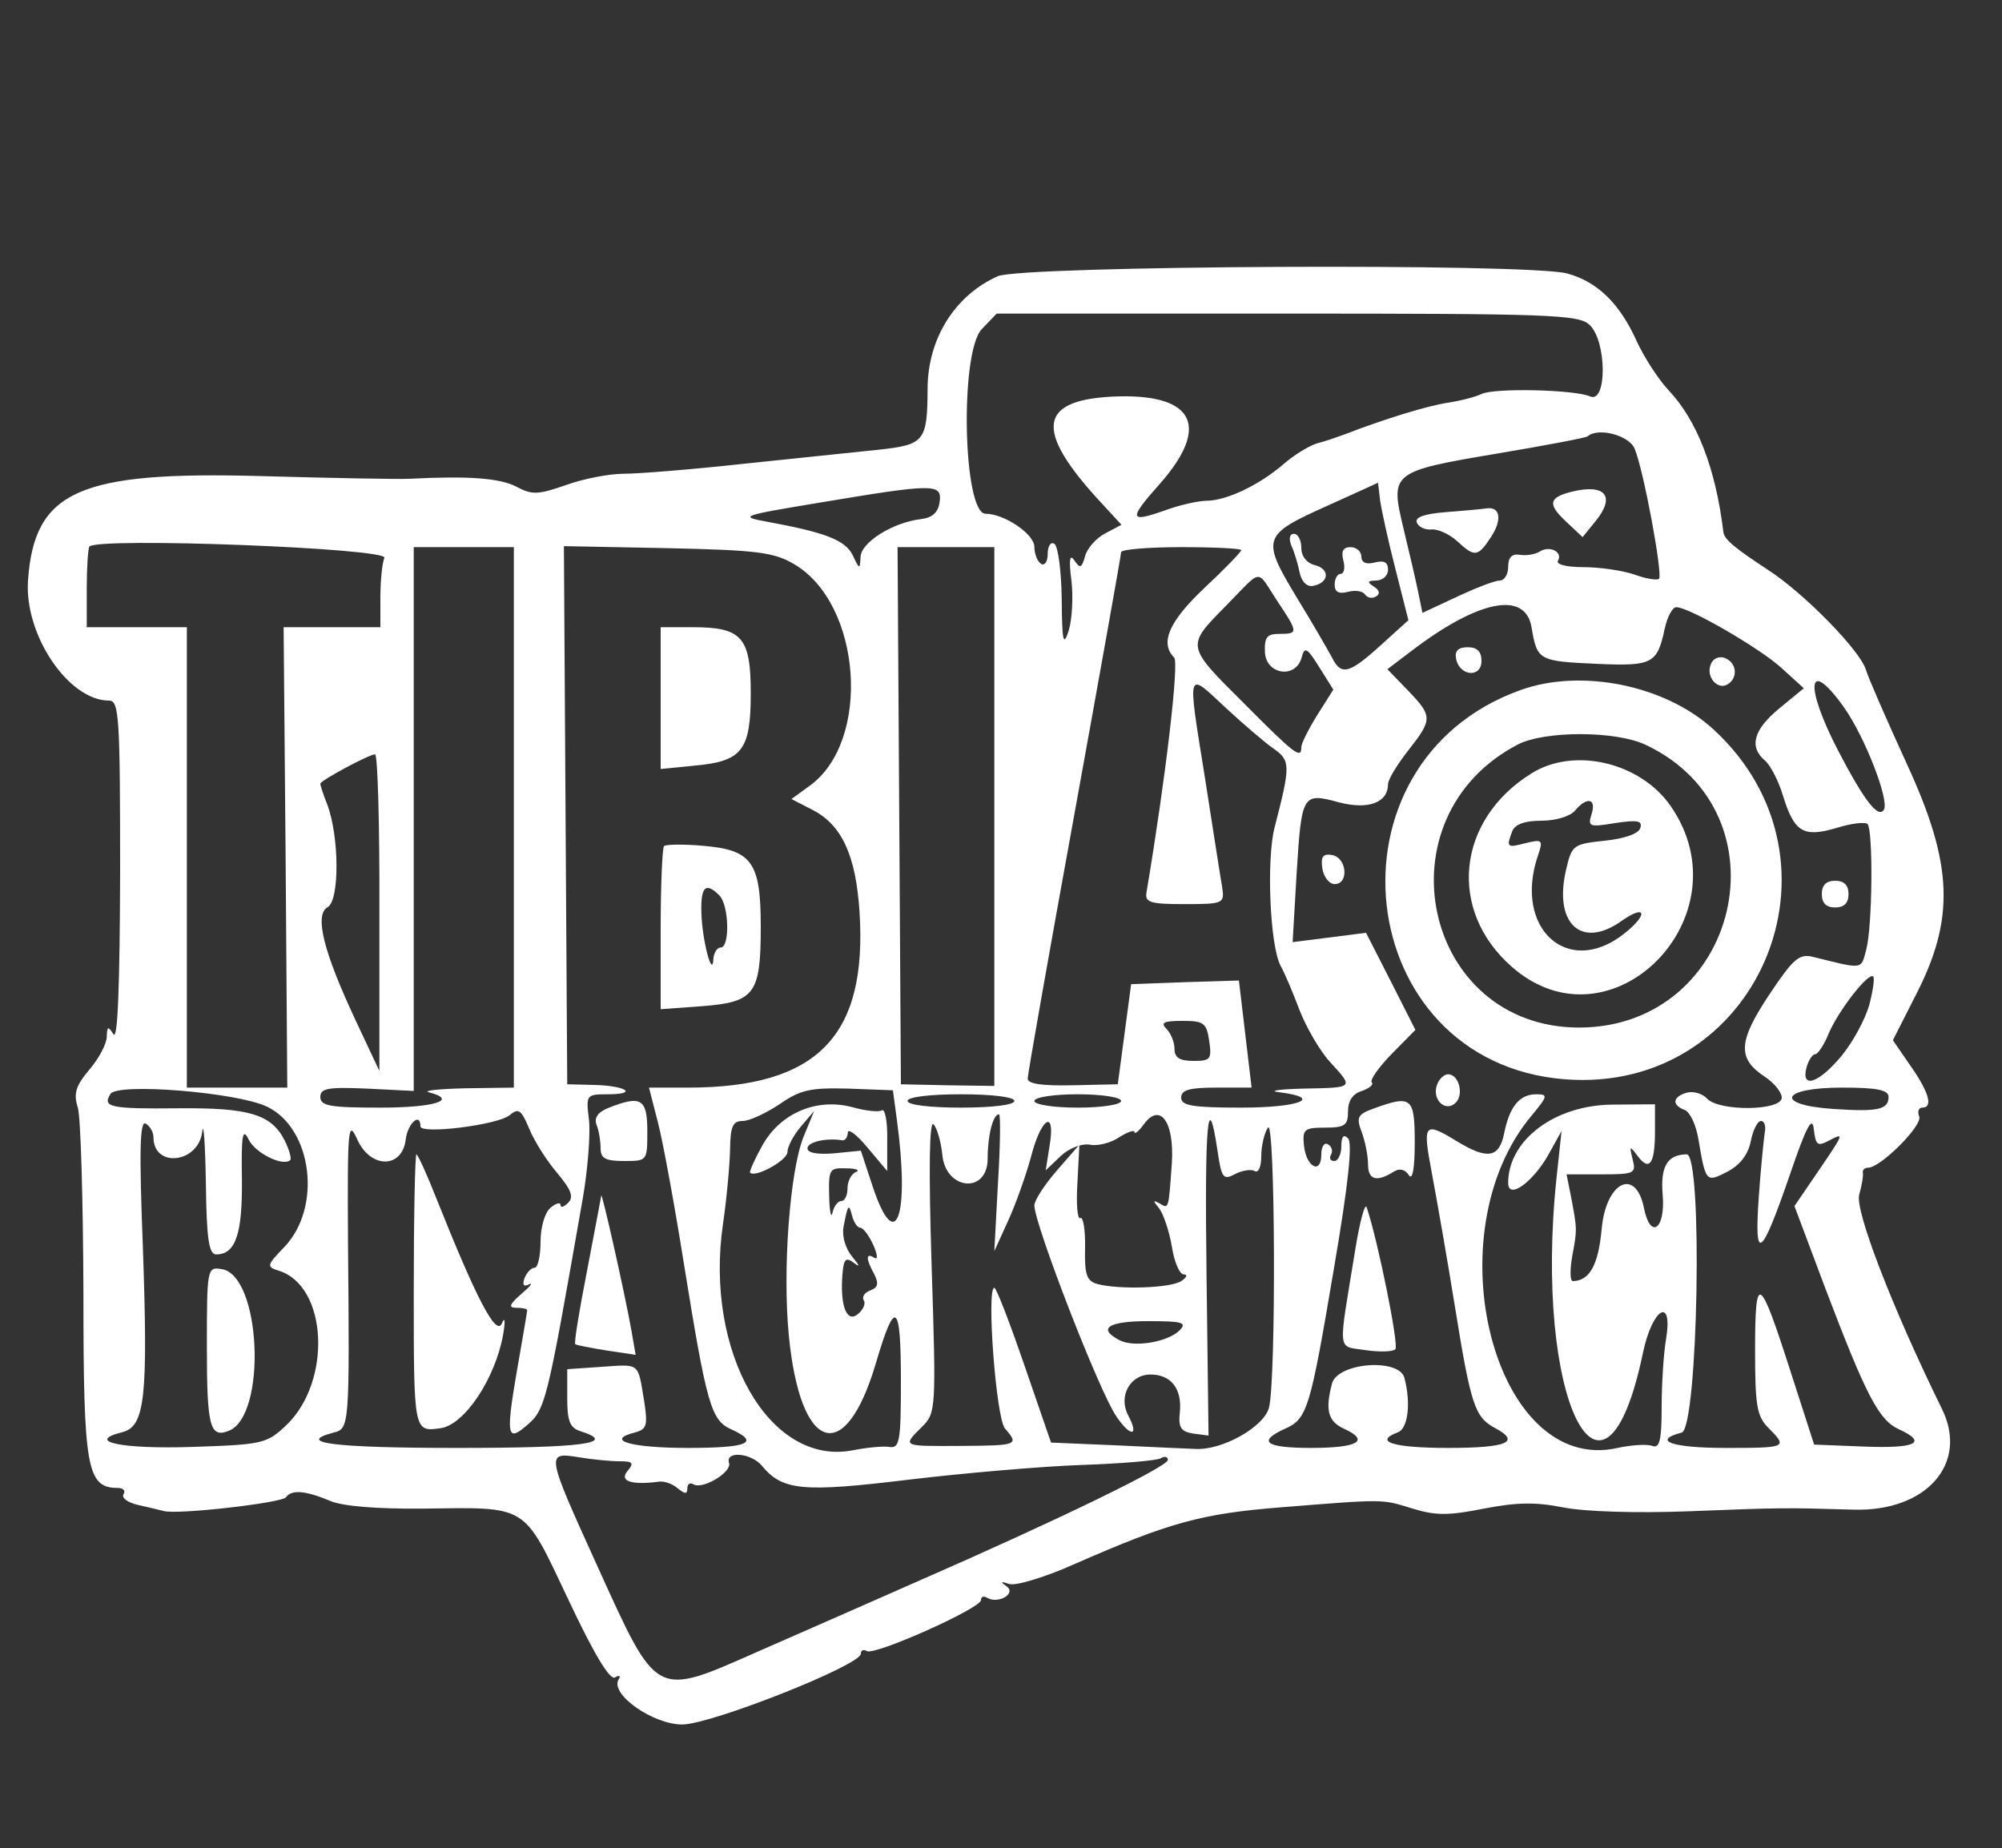 <?xml version="1.0" standalone="no"?>
<!DOCTYPE svg PUBLIC "-//W3C//DTD SVG 20010904//EN"
 "http://www.w3.org/TR/2001/REC-SVG-20010904/DTD/svg10.dtd">
<svg version="1.0" xmlns="http://www.w3.org/2000/svg"
 width="300pt" height="277pt" viewBox="0 0 300 277"
 preserveAspectRatio="xMidYMid meet">
<rect x="0" y="0" width="300" height="277" fill="#333333" stroke="none"/>
<g transform="translate(0,277) scale(0.05,-0.05)"
fill="#fff" stroke="none">
<path d="M2990 4712 c-129 -58 -210 -188 -210 -338 -1 -157 -9 -167 -147 -182
-67 -7 -249 -26 -403 -42 -154 -17 -316 -30 -360 -30 -44 0 -122 -15 -174 -34
-84 -29 -101 -30 -148 -5 -49 26 -145 33 -318 24 -33 -2 -235 2 -449 8 -544
15 -678 -44 -697 -312 -12 -163 121 -361 243 -361 30 0 33 -49 33 -515 -1
-340 -7 -505 -20 -485 -16 25 -19 24 -20 -7 0 -21 -23 -65 -52 -99 -41 -48
-48 -72 -35 -113 9 -28 16 -277 17 -554 0 -532 10 -587 104 -587 16 0 23 -9
16 -19 -6 -11 13 -25 44 -32 31 -7 65 -15 76 -18 40 -12 354 24 367 41 17 24
59 20 133 -11 37 -16 141 -24 274 -23 322 4 302 17 439 -272 77 -164 125 -243
140 -234 13 8 18 5 11 -6 -27 -44 104 -136 192 -135 90 2 534 178 534 212 0
11 8 14 18 8 23 -14 342 128 342 153 0 10 8 13 18 7 33 -20 89 12 59 34 -20
14 -18 16 8 7 20 -6 109 21 198 61 283 124 378 150 617 169 313 25 300 25 394
-4 68 -21 108 -21 213 0 98 19 155 20 236 4 64 -13 217 -18 377 -12 279 11
288 11 494 5 219 -7 347 138 266 302 -148 301 -261 594 -248 642 8 28 13 58
11 66 -2 8 6 15 16 15 37 0 163 126 153 153 -6 15 -2 27 9 27 33 0 21 45 -35
125 l-53 77 68 134 c119 231 113 393 -27 696 -60 131 -115 257 -122 281 -18
58 -186 230 -295 300 -99 65 -129 90 -132 112 -23 191 -79 335 -164 425 -31
33 -75 101 -97 150 -50 110 -116 175 -206 200 -111 32 -1635 24 -1708 -8z
m1773 -145 c53 -47 54 -239 2 -215 -45 20 -286 26 -325 7 -16 -8 -61 -20 -100
-26 -62 -9 -194 -50 -310 -95 -22 -8 -59 -21 -83 -27 -23 -7 -68 -34 -100 -62
-72 -62 -169 -109 -230 -110 -26 0 -83 -13 -126 -29 -108 -38 -110 -27 -13 82
147 168 102 264 -121 260 -248 -6 -263 -98 -53 -323 l57 -62 -49 -26 c-27 -14
-54 -45 -60 -68 -10 -36 -15 -38 -32 -13 -14 21 -17 3 -9 -60 6 -49 2 -117 -8
-150 -16 -50 -20 -34 -21 94 -1 84 -11 159 -22 166 -11 7 -20 -7 -20 -30 0
-23 -9 -37 -20 -30 -11 7 -20 30 -20 51 0 38 -90 99 -146 99 -68 0 -78 482
-12 553 l45 47 870 0 c781 0 874 -3 906 -33z m136 -372 c27 -64 85 -378 73
-390 -5 -5 -39 0 -74 13 -35 12 -104 22 -152 22 -50 0 -83 8 -77 19 16 26 -24
47 -54 28 -14 -9 -41 -13 -60 -10 -24 4 -35 -8 -35 -36 0 -22 -11 -41 -25 -41
-14 0 -72 -22 -129 -49 l-103 -48 -13 64 c-7 34 -27 120 -44 190 -40 167 -37
170 284 224 143 24 264 47 268 51 31 28 125 3 141 -37z m-717 -360 l39 -154
-84 -76 c-95 -86 -118 -91 -146 -34 -12 22 -59 104 -107 182 -104 173 -100
184 92 270 l154 70 6 -52 c4 -28 24 -121 46 -206z m-1366 200 c-4 -31 -22 -47
-56 -51 -85 -10 -180 -70 -181 -114 -2 -38 -3 -37 -23 5 -22 46 -82 69 -256
101 -87 16 -81 18 160 58 341 57 364 57 356 1z m-1664 -167 c-7 -17 -12 -71
-12 -120 l0 -88 -145 0 -145 0 6 -690 5 -690 -150 0 -151 0 0 690 0 690 -150
0 -150 0 0 117 c0 64 4 120 8 125 29 28 895 -5 884 -34z m388 -778 l0 -810
-145 -2 c-80 -2 -129 -7 -110 -12 90 -23 18 -46 -145 -46 -151 0 -180 5 -180
32 0 26 23 30 140 25 l140 -7 0 815 0 815 150 0 150 0 0 -810z m840 759 c203
-119 232 -530 47 -664 l-55 -40 64 -33 c87 -45 129 -136 140 -305 24 -373
-126 -527 -514 -527 l-117 0 27 -105 c15 -58 50 -249 78 -425 68 -421 81 -467
141 -494 88 -40 52 -56 -130 -56 -170 0 -249 23 -159 46 37 10 40 21 28 98
-19 113 -11 107 -128 99 l-102 -7 0 -87 c0 -69 8 -89 40 -99 113 -36 8 -50
-370 -50 -367 0 -488 15 -370 46 47 12 48 18 43 564 -2 354 0 376 28 314 40
-88 135 -87 145 1 6 48 44 82 44 39 0 -25 231 4 267 33 27 23 35 17 59 -40 15
-37 53 -97 84 -133 42 -50 50 -72 33 -89 -13 -13 -23 -16 -23 -7 0 9 -13 6
-30 -8 -17 -14 -30 -58 -30 -102 0 -43 -8 -78 -18 -78 -10 0 -23 -14 -30 -31
-7 -20 -3 -27 13 -19 14 7 4 -6 -22 -28 -37 -32 -40 -42 -15 -42 18 0 32 -3
32 -7 0 -4 -14 -87 -31 -183 -32 -186 -29 -211 22 -169 65 54 64 51 176 689
15 88 23 194 18 235 -9 73 -8 75 56 75 94 0 55 26 -41 28 l-80 2 -5 807 -5
806 310 -6 c269 -6 319 -12 380 -48z m600 -757 l0 -807 -140 2 -140 3 -5 805
-5 805 145 0 145 0 0 -808z m740 799 c0 -5 -49 -56 -110 -113 -106 -100 -135
-165 -91 -209 15 -15 -25 -359 -83 -704 -5 -30 11 -35 114 -35 117 0 120 2
113 50 -5 28 -28 176 -52 330 -53 331 -56 319 64 207 52 -48 116 -103 142
-121 51 -36 51 -50 3 -236 -25 -97 -14 -355 18 -415 11 -19 36 -78 56 -131 20
-52 61 -123 91 -156 73 -80 75 -78 -80 -81 -74 -2 -106 -7 -70 -11 133 -17 59
-46 -115 -46 -147 0 -180 6 -180 30 0 23 25 30 105 30 l106 0 -19 161 -19 160
-162 -5 -161 -6 -20 -150 -20 -150 -135 -3 c-91 -2 -135 4 -135 20 0 13 63
370 140 793 77 424 140 777 140 785 0 8 81 15 180 15 99 0 180 -4 180 -9z
m107 -151 c64 -96 65 -100 7 -100 -37 0 -45 -10 -43 -55 3 -67 92 -81 110 -16
9 34 16 30 53 -29 l42 -67 -48 -76 c-26 -42 -48 -85 -48 -97 0 -36 -19 -22
-170 130 -177 176 -176 172 -56 294 112 114 90 112 153 16z m763 -80 c17 -100
20 -102 200 -110 162 -7 177 1 199 105 8 36 23 65 35 65 38 0 249 -122 315
-182 l67 -61 -73 -60 c-78 -64 -92 -116 -43 -157 16 -14 40 -60 53 -103 34
-111 61 -128 160 -99 44 14 87 19 94 12 17 -18 15 -307 -4 -377 -16 -60 -7
-59 -160 -21 -41 10 -59 -6 -131 -114 -93 -140 -96 -191 -12 -246 27 -18 50
-46 50 -62 0 -40 -187 -42 -224 -3 -13 15 -41 23 -60 18 -43 -12 -47 -37 -7
-52 16 -6 34 -45 41 -87 22 -130 23 -131 87 -98 38 20 62 51 70 91 7 34 20 61
31 61 10 0 15 -16 11 -35 -3 -19 -12 -107 -18 -194 -14 -199 7 -183 94 70 49
144 67 176 71 134 6 -49 11 -52 47 -33 46 24 46 24 -49 -115 l-56 -82 93 -248
c122 -321 160 -394 220 -421 87 -40 52 -58 -103 -52 l-151 6 -71 220 c-93 290
-106 298 -106 64 0 -167 5 -199 40 -234 59 -59 55 -60 -130 -60 -159 0 -221
22 -130 46 49 13 64 834 15 834 -58 -1 -79 -36 -72 -121 9 -104 -37 -136 -56
-40 -25 124 -115 78 -127 -65 -10 -106 -36 -153 -86 -154 -9 0 -9 34 -2 75 15
80 15 80 -4 180 l-13 65 105 0 c99 0 104 3 93 45 -10 41 -9 42 15 10 35 -47
52 -24 52 73 l0 82 -127 -1 c-173 -1 -313 -106 -313 -235 0 -52 77 4 124 91
l36 65 -15 -140 c-70 -662 141 -1090 259 -525 28 135 91 171 69 40 -7 -41 -13
-132 -13 -202 0 -100 -6 -125 -28 -117 -15 6 -62 3 -104 -6 -369 -84 -556 642
-257 997 48 58 49 63 13 63 -50 0 -80 -37 -96 -117 -15 -74 -50 -80 -143 -23
-97 59 -102 53 -74 -95 14 -74 46 -256 70 -405 47 -291 59 -328 119 -360 79
-42 38 -60 -140 -60 -165 0 -225 19 -150 47 30 12 39 88 19 163 -16 60 -200
46 -217 -17 -21 -80 -12 -114 37 -136 78 -36 40 -57 -100 -57 -136 0 -162 19
-79 57 68 30 76 55 148 482 43 251 56 375 42 389 -13 13 -20 6 -20 -24 0 -24
-10 -44 -21 -44 -12 0 -16 8 -10 19 6 10 3 24 -9 31 -11 7 -20 -7 -20 -30 0
-62 -45 -39 -52 26 -5 49 1 54 63 54 60 0 69 7 69 49 0 31 14 53 42 61 22 8
36 19 29 26 -6 6 20 44 59 84 l72 73 -74 146 -74 145 -110 -14 -110 -14 12
206 c15 238 17 243 127 213 88 -23 147 -1 147 55 0 13 27 58 60 100 74 94 74
103 -1 181 l-61 63 71 54 c202 154 342 182 361 72z m937 -241 c62 -88 136
-278 119 -306 -17 -27 -58 26 -135 173 -105 201 -94 288 16 133z m-4390 -614
l0 -475 -70 149 c-99 211 -125 319 -85 342 36 20 35 211 -1 307 -12 30 -21 58
-21 63 0 9 144 87 164 88 8 1 14 -213 13 -474z m4465 -278 c-12 -42 -49 -111
-83 -152 -68 -82 -122 -100 -105 -35 6 22 18 40 26 40 8 0 27 28 41 63 29 68
119 184 133 170 5 -5 -1 -44 -12 -86z m-1978 -107 c8 -55 4 -60 -47 -60 -42 0
-57 10 -57 36 0 20 -11 47 -24 60 -19 19 -8 24 48 24 64 0 72 -6 80 -60z
m-2824 -197 c136 -65 166 -302 52 -421 -53 -55 -54 -59 -16 -71 146 -46 159
-331 23 -462 -59 -56 -70 -59 -282 -66 -212 -7 -323 16 -211 44 69 17 78 104
62 560 -11 285 -9 376 9 365 13 -8 23 -26 23 -41 0 -93 134 -78 146 16 4 35 9
-34 11 -152 2 -168 9 -215 31 -215 58 0 79 61 77 227 -2 131 2 154 20 118 19
-41 104 -83 125 -62 4 5 -3 30 -16 57 -40 80 -106 100 -320 98 -203 -2 -228 3
-203 43 21 34 379 5 469 -38z m1888 -40 c39 -288 -3 -408 -72 -201 l-36 109
-80 -8 c-50 -4 -80 1 -80 15 0 19 56 32 105 24 8 -1 15 9 16 23 0 14 27 -6 59
-45 l59 -70 0 96 c1 53 -7 92 -16 86 -9 -6 -48 -2 -87 9 -107 29 -215 -16
-270 -112 -24 -43 -41 -81 -38 -84 16 -16 112 37 112 62 0 16 18 50 40 76 l40
47 -32 -78 c-41 -103 -63 -397 -44 -594 34 -353 169 -396 261 -84 58 197 75
184 75 -55 0 -181 -4 -201 -35 -196 -19 3 -68 -2 -109 -10 -249 -49 -446 294
-389 680 11 75 20 175 21 222 1 69 8 85 38 85 20 0 69 23 110 50 63 44 93 50
207 47 l133 -5 12 -89z m2972 69 c0 -38 -32 -45 -165 -36 -179 12 -159 64 25
64 106 0 140 -7 140 -28z m-2620 -12 c0 -12 -67 -20 -160 -20 -93 0 -160 8
-160 20 0 12 67 20 160 20 93 0 160 -8 160 -20z m320 0 c0 -11 -57 -20 -130
-20 -73 0 -130 9 -130 20 0 11 57 20 130 20 73 0 130 -9 130 -20z m-369 -245
l-11 -205 41 90 c23 50 53 135 68 189 30 120 75 150 57 39 l-12 -76 45 43 c26
24 63 38 87 34 23 -5 63 5 88 22 25 16 46 23 46 16 0 -8 13 2 28 23 49 67 92
7 84 -117 -10 -140 -9 -137 -37 -120 -20 11 -20 8 -1 -15 13 -17 30 -68 38
-114 7 -46 23 -84 36 -84 12 0 9 -9 -8 -20 -32 -21 -185 -26 -250 -9 -33 9
-40 27 -38 109 1 54 -6 94 -14 89 -9 -6 -13 42 -9 105 l6 115 -68 -78 c-37
-43 -67 -89 -67 -104 0 -56 195 -560 246 -633 43 -63 69 -60 35 4 -30 57 6
122 67 122 62 0 95 -43 88 -113 -5 -46 3 -58 40 -64 l46 -6 -6 480 c-6 459 4
568 33 373 12 -82 17 -88 53 -69 21 11 48 15 58 9 11 -7 20 12 20 44 0 31 9
70 20 86 22 34 25 -758 3 -840 -16 -58 -141 -128 -221 -123 -29 1 -137 6 -242
11 l-190 8 -80 232 c-44 128 -84 232 -90 232 -24 0 5 -391 32 -422 43 -49 38
-51 -132 -52 -179 -1 -176 -2 -117 57 42 42 43 50 29 485 -9 288 -7 435 6 422
10 -11 22 -51 26 -90 9 -108 136 -120 136 -13 0 70 16 133 34 133 5 0 4 -92
-3 -205z m-426 32 c-14 -6 -25 -28 -25 -49 0 -21 -8 -38 -19 -38 -10 0 -22
-16 -26 -35 -4 -19 -9 3 -10 50 -2 80 1 85 51 83 30 0 43 -6 29 -11z m13 -167
c9 0 26 -23 39 -51 13 -30 15 -46 3 -39 -25 16 -26 -2 0 -49 14 -28 12 -40
-12 -49 -17 -6 -26 -20 -19 -30 6 -9 -2 -28 -18 -41 -34 -28 -54 27 -46 122 4
44 10 50 35 31 18 -14 16 -7 -5 18 -21 25 -32 62 -27 90 13 69 16 72 26 33 5
-19 16 -35 24 -35z m958 -307 c-36 -36 -138 -53 -181 -30 -67 35 -34 57 86 57
102 0 117 -4 95 -27z m-1679 -393 c40 0 44 -5 23 -30 -25 -30 14 -42 96 -31
15 2 40 -7 55 -20 22 -18 29 -18 29 0 0 13 8 18 18 12 27 -17 116 36 107 64
-12 37 66 30 98 -8 62 -75 121 -81 442 -42 168 20 401 40 519 44 117 4 223 13
235 20 11 7 21 5 21 -5 0 -20 -329 -180 -750 -364 -154 -68 -370 -163 -480
-211 -308 -136 -299 -141 -478 253 -156 344 -157 346 -57 330 41 -7 96 -12
122 -12z"/>
<path d="M4710 4066 c-68 -17 -72 -37 -19 -87 l52 -49 39 48 c61 75 29 113
-72 88z"/>
<path d="M4334 4005 c-64 -5 -94 -15 -88 -31 5 -13 24 -23 44 -21 19 2 54 -14
77 -35 53 -49 62 -48 102 13 34 52 27 92 -15 85 -13 -2 -67 -7 -120 -11z"/>
<path d="M3870 3905 c9 -19 20 -56 25 -81 6 -28 22 -44 41 -40 47 9 51 50 5
62 -25 6 -41 27 -41 52 0 23 -10 42 -22 42 -13 0 -16 -14 -8 -35z"/>
<path d="M4026 3860 c6 -22 2 -40 -8 -40 -10 0 -18 -15 -18 -32 0 -23 12 -29
40 -22 22 6 45 2 51 -8 7 -10 21 -13 33 -6 13 8 11 19 -7 30 -21 14 -19 17 8
18 19 0 35 15 35 32 0 23 -12 29 -40 22 -26 -7 -40 0 -40 18 0 15 -15 28 -32
28 -23 0 -29 -12 -22 -40z"/>
<path d="M1980 3447 l0 -212 101 10 c144 13 169 46 169 217 0 168 -26 198
-174 198 l-96 0 0 -213z"/>
<path d="M1990 3004 c-5 -6 -10 -118 -10 -250 l0 -239 123 9 c159 12 177 36
177 238 0 194 -26 231 -175 243 -57 5 -109 4 -115 -1z m166 -148 c29 -29 32
-156 4 -156 -11 0 -21 -16 -22 -35 -3 -60 -34 58 -36 140 -2 78 13 92 54 51z"/>
<path d="M1823 2219 c-32 -13 -43 -30 -35 -51 7 -17 12 -49 12 -70 0 -30 14
-38 70 -38 70 0 70 0 70 90 0 97 -19 108 -117 69z"/>
<path d="M1240 1670 c0 -423 0 -422 80 -411 72 10 164 148 188 281 7 42 5 55
-4 33 -17 -40 -77 76 -195 372 -29 74 -57 135 -61 135 -4 0 -8 -184 -8 -410z"/>
<path d="M1802 1956 c-1 -8 -21 -110 -43 -227 -23 -117 -39 -216 -35 -218 3
-3 45 -11 94 -19 l87 -13 -13 75 c-20 112 -89 418 -90 402z"/>
<path d="M4364 3565 c10 -52 76 -58 76 -6 0 28 -13 41 -41 41 -29 0 -40 -11
-35 -35z"/>
<path d="M5127 3548 c-15 -37 21 -78 51 -59 32 20 27 65 -9 79 -18 6 -36 -2
-42 -20z"/>
<path d="M4558 3472 c-608 -217 -508 -1116 131 -1167 579 -46 877 653 446
1049 -144 132 -395 183 -577 118z m375 -165 c431 -204 280 -845 -199 -847
-469 -1 -606 630 -184 849 81 41 294 41 383 -2z"/>
<path d="M4590 3222 c-225 -140 -252 -411 -59 -580 297 -261 705 151 476 482
-91 131 -289 178 -417 98z m180 -122 c-12 -38 -7 -40 71 -27 67 10 82 7 75
-15 -5 -17 -48 -32 -107 -38 -94 -10 -98 -13 -115 -85 -39 -163 45 -241 165
-156 75 53 82 20 8 -38 -169 -133 -333 17 -257 237 15 44 12 47 -37 35 -57
-15 -59 -13 -41 35 8 21 37 32 88 32 42 0 86 13 100 30 36 43 65 37 50 -10z"/>
<path d="M3963 2937 c4 -26 21 -47 37 -47 43 0 37 78 -7 87 -28 5 -35 -4 -30
-40z"/>
<path d="M5460 2860 c0 -27 13 -40 40 -40 27 0 40 13 40 40 0 27 -13 40 -40
40 -27 0 -40 -13 -40 -40z"/>
<path d="M4307 2289 c-17 -44 25 -85 56 -54 25 25 9 85 -23 85 -12 0 -27 -14
-33 -31z"/>
<path d="M4116 2217 c-47 -17 -52 -26 -35 -70 10 -27 19 -71 19 -97 0 -47 26
-54 77 -22 17 11 34 7 45 -10 11 -18 18 18 18 97 0 136 -9 144 -124 102z"/>
<path d="M4061 1790 c-51 -314 -55 -283 32 -297 42 -6 82 -5 89 3 11 12 -53
328 -86 425 -5 16 -21 -43 -35 -131z"/>
<path d="M620 1503 c0 -238 9 -274 65 -252 116 44 98 468 -21 485 -43 7 -44 3
-44 -233z"/>
</g>
</svg>
